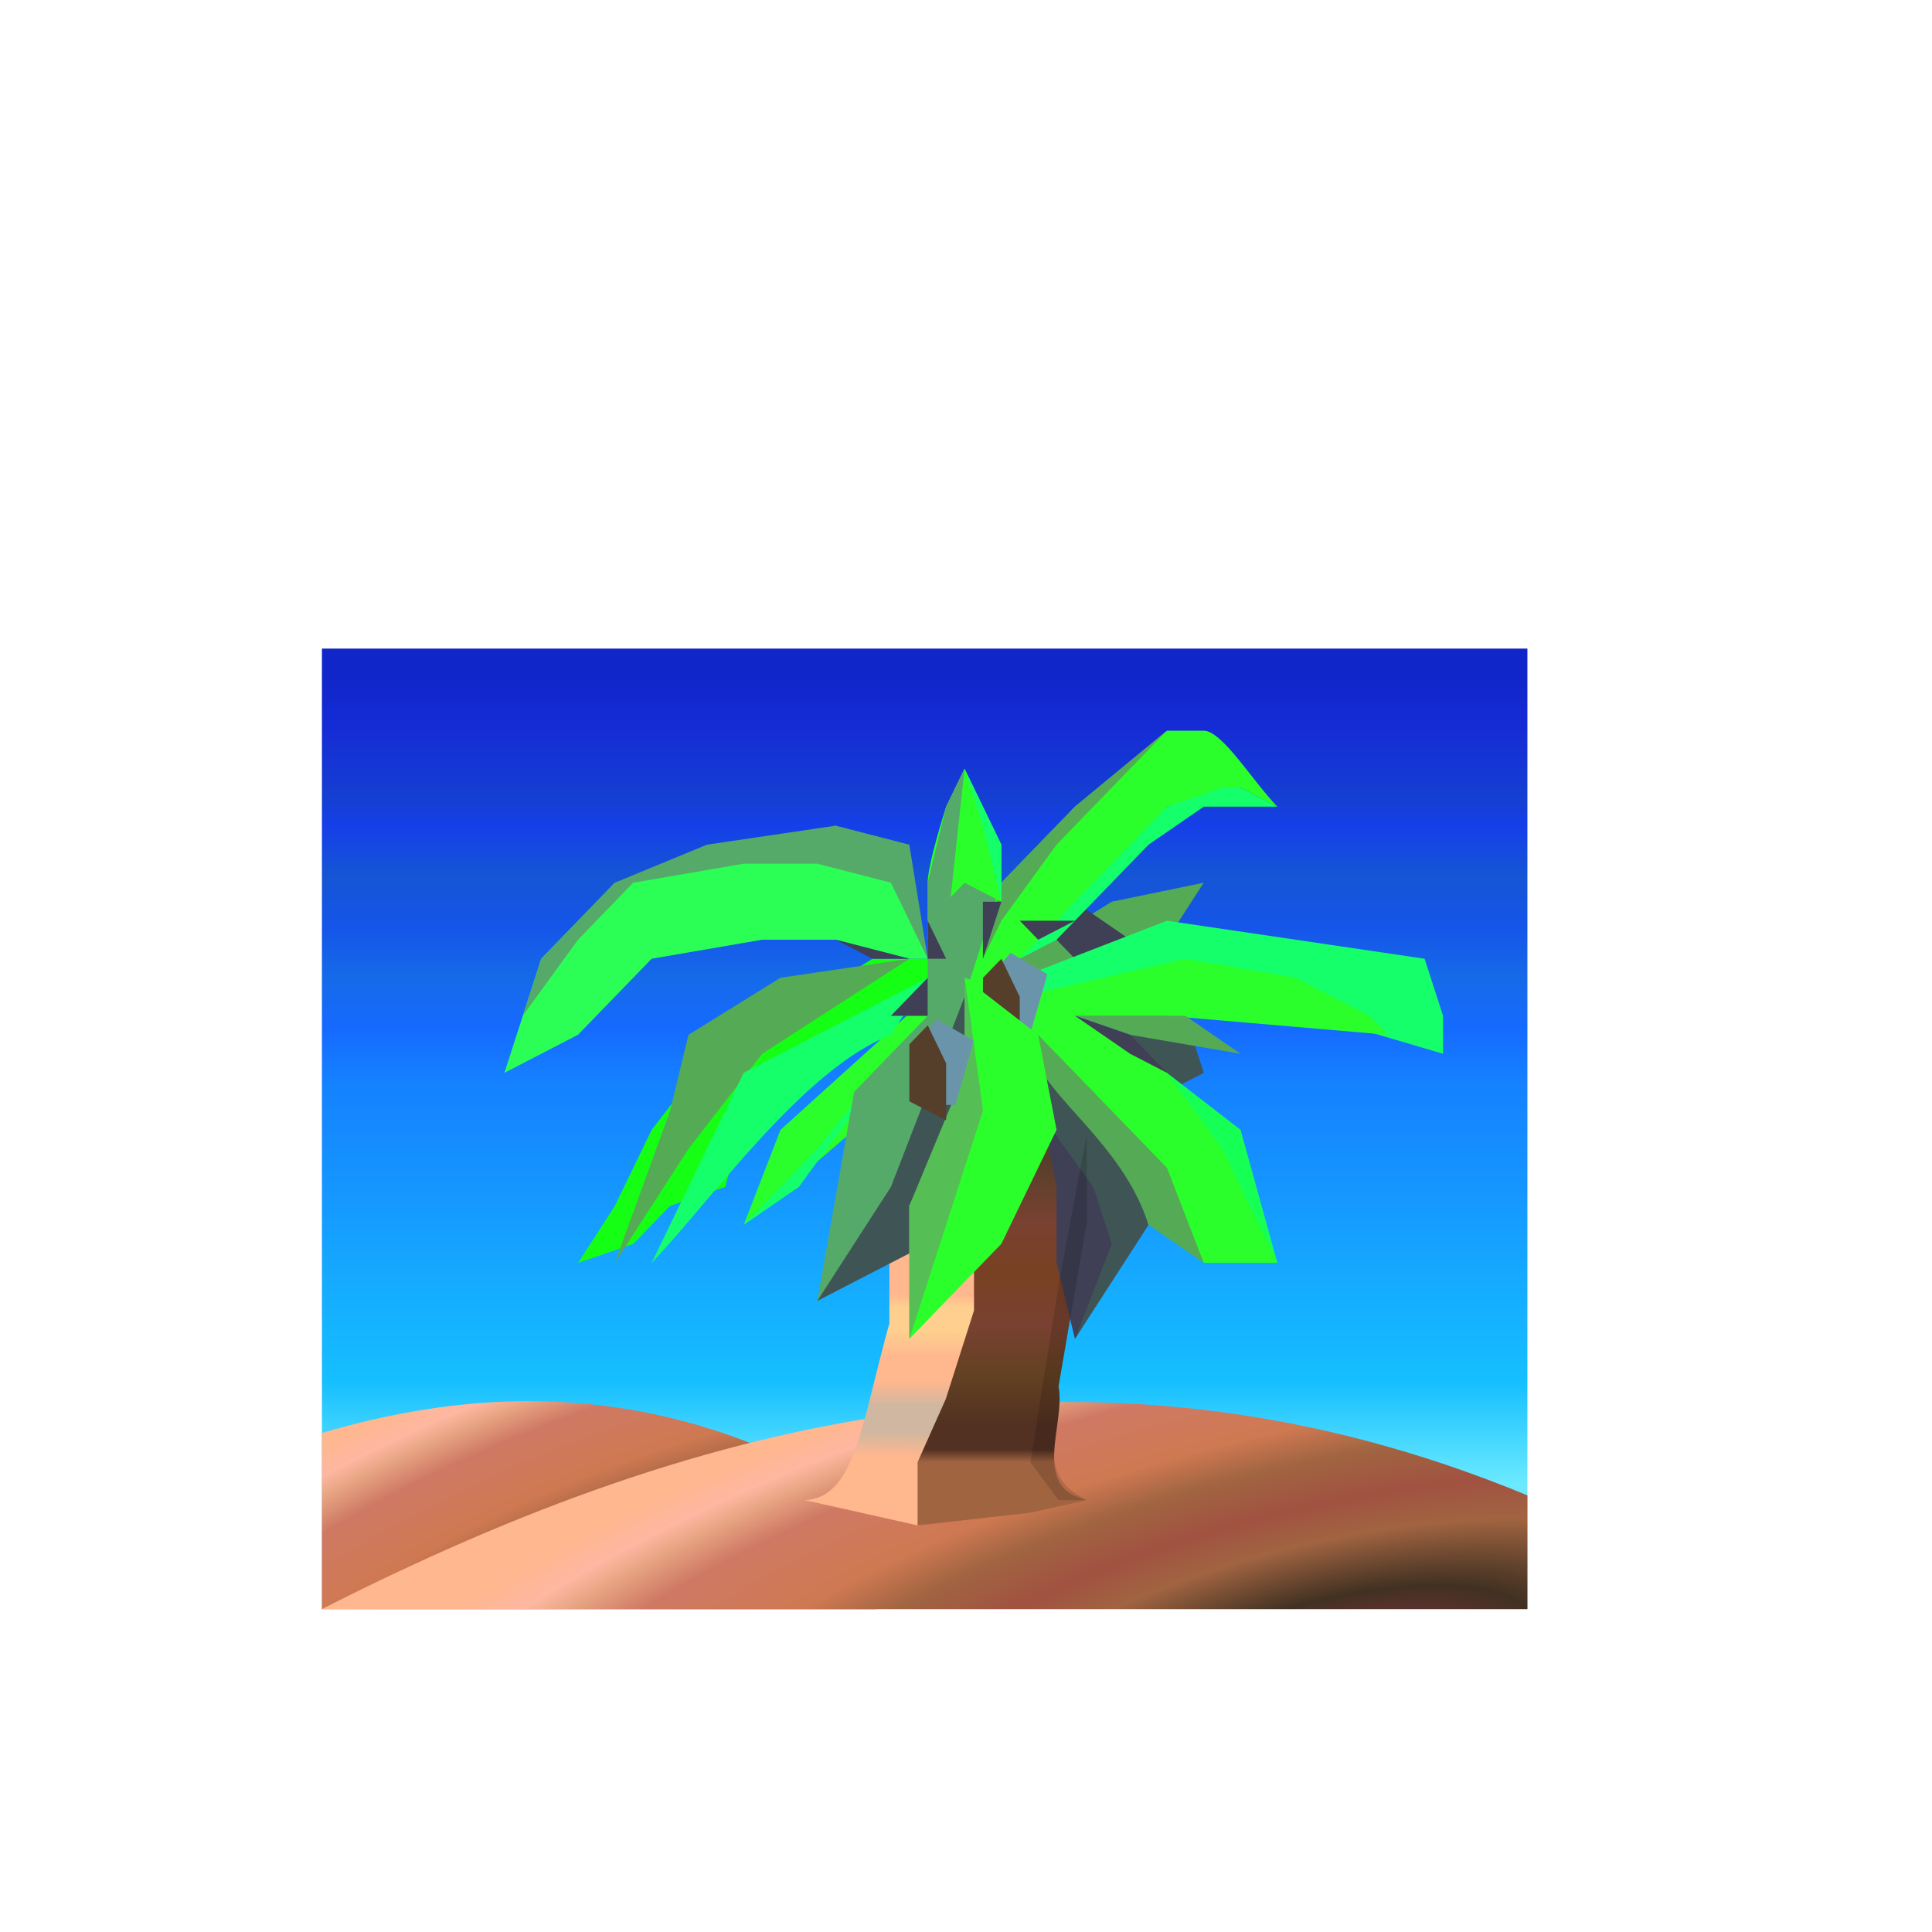 <?xml version="1.0" encoding="UTF-8" standalone="no"?>
<!-- Created with Inkscape (http://www.inkscape.org/) -->

<svg
   width="24"
   height="24"
   viewBox="0 0 24 24"
   version="1.1"
   id="svg5"
   inkscape:version="1.2.2 (b0a8486541, 2022-12-01)"
   sodipodi:docname="file-image-raster.svg"
   xml:space="preserve"
   xmlns:inkscape="http://www.inkscape.org/namespaces/inkscape"
   xmlns:sodipodi="http://sodipodi.sourceforge.net/DTD/sodipodi-0.dtd"
   xmlns:xlink="http://www.w3.org/1999/xlink"
   xmlns="http://www.w3.org/2000/svg"
   xmlns:svg="http://www.w3.org/2000/svg"><sodipodi:namedview
     id="namedview7"
     pagecolor="#ffffff"
     bordercolor="#000000"
     borderopacity="0.25"
     inkscape:showpageshadow="2"
     inkscape:pageopacity="0.0"
     inkscape:pagecheckerboard="false"
     inkscape:deskcolor="#d1d1d1"
     inkscape:document-units="px"
     showgrid="true"
     inkscape:zoom="16.391695"
     inkscape:cx="16.715782"
     inkscape:cy="7.747826"
     inkscape:window-width="1192"
     inkscape:window-height="568"
     inkscape:window-x="162"
     inkscape:window-y="172"
     inkscape:window-maximized="0"
     inkscape:current-layer="layer1"><inkscape:grid
       type="xygrid"
       id="grid9"
       originx="0"
       originy="0"
       empspacing="2"
       spacingx="0.5"
       spacingy="0.5" /></sodipodi:namedview><defs
     id="defs2"><linearGradient
       inkscape:collect="always"
       id="linearGradient32747"><stop
         style="stop-color:#643131;stop-opacity:1;"
         offset="0"
         id="stop32743" /><stop
         style="stop-color:#643131;stop-opacity:1;"
         offset="0.095"
         id="stop33244" /><stop
         style="stop-color:#413122;stop-opacity:1;"
         offset="0.171"
         id="stop33173" /><stop
         style="stop-color:#a16441;stop-opacity:1;"
         offset="0.325"
         id="stop33169" /><stop
         style="stop-color:#a15241;stop-opacity:1;"
         offset="0.422"
         id="stop33167" /><stop
         style="stop-color:#a16441;stop-opacity:1;"
         offset="0.54"
         id="stop33246" /><stop
         style="stop-color:#cf7952;stop-opacity:1;"
         offset="0.639"
         id="stop33455" /><stop
         style="stop-color:#cf7964;stop-opacity:1;"
         offset="0.802"
         id="stop34009" /><stop
         style="stop-color:#e7a482;stop-opacity:1;"
         offset="0.877"
         id="stop34080" /><stop
         style="stop-color:#feb7a1;stop-opacity:1;"
         offset="0.925"
         id="stop34427" /><stop
         style="stop-color:#feb78e;stop-opacity:1;"
         offset="0.995"
         id="stop32745" /></linearGradient><linearGradient
       inkscape:collect="always"
       id="linearGradient15970"><stop
         style="stop-color:#553f2b;stop-opacity:1;"
         offset="0"
         id="stop15966" /><stop
         style="stop-color:#794131;stop-opacity:1;"
         offset="0.192"
         id="stop16935" /><stop
         style="stop-color:#794122;stop-opacity:1;"
         offset="0.346"
         id="stop16937" /><stop
         style="stop-color:#794131;stop-opacity:1;"
         offset="0.5"
         id="stop16939" /><stop
         style="stop-color:#644122;stop-opacity:1;"
         offset="0.654"
         id="stop16941" /><stop
         style="stop-color:#523122;stop-opacity:1;"
         offset="0.808"
         id="stop17426" /><stop
         style="stop-color:#523122;stop-opacity:1;"
         offset="0.885"
         id="stop17499" /><stop
         style="stop-color:#a16441;stop-opacity:1;"
         offset="0.923"
         id="stop17428" /><stop
         style="stop-color:#a16441;stop-opacity:1;"
         offset="1"
         id="stop15968" /></linearGradient><linearGradient
       inkscape:collect="always"
       id="linearGradient14442"><stop
         style="stop-color:#55bf55;stop-opacity:1;"
         offset="0"
         id="stop14438" /><stop
         style="stop-color:#ffb78e;stop-opacity:1;"
         offset="0.281"
         id="stop15212" /><stop
         style="stop-color:#ffb78e;stop-opacity:1;"
         offset="0.514"
         id="stop14722" /><stop
         style="stop-color:#fecf8e;stop-opacity:1;"
         offset="0.543"
         id="stop14724" /><stop
         style="stop-color:#fecf8e;stop-opacity:1;"
         offset="0.6"
         id="stop14726" /><stop
         style="stop-color:#ffb78e;stop-opacity:1;"
         offset="0.657"
         id="stop14728" /><stop
         style="stop-color:#ffb78e;stop-opacity:1;"
         offset="0.714"
         id="stop14730" /><stop
         style="stop-color:#cfb7a1;stop-opacity:1;"
         offset="0.771"
         id="stop14732" /><stop
         style="stop-color:#cfb7a1;stop-opacity:1;"
         offset="0.829"
         id="stop14734" /><stop
         style="stop-color:#ffb78e;stop-opacity:1;"
         offset="0.886"
         id="stop15835" /><stop
         style="stop-color:#ffb78e;stop-opacity:1;"
         offset="1"
         id="stop14440" /></linearGradient><linearGradient
       inkscape:collect="always"
       id="linearGradient6560"><stop
         style="stop-color:#1026c9;stop-opacity:1;"
         offset="0"
         id="stop6556" /><stop
         style="stop-color:#152bd5;stop-opacity:1;"
         offset="0.062"
         id="stop8642" /><stop
         style="stop-color:#153fd3;stop-opacity:1;"
         offset="0.156"
         id="stop8638" /><stop
         style="stop-color:#153fe9;stop-opacity:1;"
         offset="0.188"
         id="stop8644" /><stop
         style="stop-color:#1555d5;stop-opacity:1;"
         offset="0.25"
         id="stop8636" /><stop
         style="stop-color:#1555e9;stop-opacity:1;"
         offset="0.312"
         id="stop12866" /><stop
         style="stop-color:#156ae9;stop-opacity:1;"
         offset="0.375"
         id="stop8646" /><stop
         style="stop-color:#156aff;stop-opacity:1;"
         offset="0.438"
         id="stop8640" /><stop
         style="stop-color:#1580ff;stop-opacity:1;"
         offset="0.5"
         id="stop8648" /><stop
         style="stop-color:#1594ff;stop-opacity:1;"
         offset="0.625"
         id="stop13420" /><stop
         style="stop-color:#15aaff;stop-opacity:1;"
         offset="0.75"
         id="stop13698" /><stop
         style="stop-color:#15bfff;stop-opacity:1;"
         offset="0.875"
         id="stop13838" /><stop
         style="stop-color:#6ae9ff;stop-opacity:1;"
         offset="1"
         id="stop7875" /></linearGradient><linearGradient
       inkscape:collect="always"
       xlink:href="#linearGradient6560"
       id="linearGradient6562"
       x1="-4.5"
       y1="20.5"
       x2="-4.5"
       y2="36.5"
       gradientUnits="userSpaceOnUse"
       gradientTransform="translate(25.5)" /><linearGradient
       inkscape:collect="always"
       xlink:href="#linearGradient14442"
       id="linearGradient14444"
       x1="18.75"
       y1="28.5"
       x2="18.625"
       y2="37.125"
       gradientUnits="userSpaceOnUse"
       gradientTransform="matrix(2.339,0,0,1,-20.329,-0.156)" /><linearGradient
       inkscape:collect="always"
       xlink:href="#linearGradient15970"
       id="linearGradient15972"
       x1="28.75"
       y1="30.25"
       x2="28.75"
       y2="36.75"
       gradientUnits="userSpaceOnUse"
       gradientTransform="matrix(2.339,0,0,1,-42.256,-0.156)" /><radialGradient
       inkscape:collect="always"
       xlink:href="#linearGradient32747"
       id="radialGradient33165"
       cx="24.951"
       cy="39.24"
       fx="24.951"
       fy="39.24"
       r="9.5"
       gradientTransform="matrix(-2.398,0.526,-0.26,-0.738,101.233,55.841)"
       gradientUnits="userSpaceOnUse" /><radialGradient
       inkscape:collect="always"
       xlink:href="#linearGradient32747"
       id="radialGradient33165-7"
       cx="24.951"
       cy="39.24"
       fx="24.951"
       fy="39.24"
       r="9.5"
       gradientTransform="matrix(-1.895,0.526,-0.205,-0.738,74.574,55.841)"
       gradientUnits="userSpaceOnUse" /></defs><g
     inkscape:label="Layer 1"
     inkscape:groupmode="layer"
     id="layer1"><g
       inkscape:label="Layer 1"
       id="layer1-6"
       transform="matrix(0.599,0,0,0.628,-1.991,-4.503)"
       style="stroke-width:1.63"><rect
         style="fill:url(#linearGradient6562);fill-opacity:1;stroke-width:1.63;stroke-linejoin:bevel"
         id="rect6168"
         width="25"
         height="19"
         x="10"
         y="20" /><path
         id="path32741-3"
         style="fill:url(#radialGradient33165-7);fill-opacity:1;stroke-width:1.63;stroke-linejoin:bevel"
         d="M 14.342,34.887 C 12.892,34.881 11.445,35.109 10,35.516 V 39 h 11.5 v -2 c -2.395,-1.472 -4.78,-2.104 -7.158,-2.113 z" /><path
         style="opacity:1;fill:url(#radialGradient33165);fill-opacity:1;stroke-width:1.63;stroke-linejoin:bevel"
         d="m 10,39 c 7.971,-3.871 16.139,-5.75 25,-2.25 V 39 Z"
         id="path32741"
         sodipodi:nodetypes="cccc" /><path
         style="fill:url(#linearGradient14444);fill-opacity:1;stroke-width:1.63;stroke-linejoin:bevel"
         d="m 20.015,36.844 c 1.047,-0.049 1.169,-1.5 1.754,-3.5 v -1 -0.5 l 0.292,-2.875 0.292,-1.125 2.339,-0.75 0.585,2.5 v 1.5 1.75 l -0.585,2.25 -0.292,1.875 -2.046,0.375 z"
         id="path14229"
         sodipodi:nodetypes="cccccccccccccc" /><path
         style="fill:url(#linearGradient15972);fill-opacity:1;stroke-width:1.63;stroke-linejoin:bevel"
         d="m 24.108,27.594 v 2.5 l -0.585,1.25 v 1.75 l -0.585,1.75 -0.585,1.25 v 1 0.25 l 2.339,-0.25 1.169,-0.25 c -1.169,-0.25 -0.433,-1.488 -0.585,-2.25 l 0.585,-3.25 v -1 -1.75 0.75 -2 z"
         id="path15964"
         sodipodi:nodetypes="ccccccccccccccccc" /><path
         style="fill:#55aa55;fill-opacity:1;stroke-width:1.63;stroke-linejoin:bevel"
         d="m 24.472,26.135 1.908,-1.128 1.908,-0.376 -0.763,1.128 -2.29,0.752 -1.145,-0.376"
         id="path25466"
         sodipodi:nodetypes="cccccc" /><path
         style="fill:#3f5555;fill-opacity:1;stroke-width:1.63;stroke-linejoin:bevel"
         d="m 26.762,27.64 1.145,-0.376 0.382,1.128 -0.763,0.376 z"
         id="path25945" /><path
         style="fill:#2bff2b;fill-opacity:1;stroke-width:1.63;stroke-linejoin:bevel"
         d="M 22.563,26.888 19.51,29.52 18.747,31.4 l 2.29,-1.88 1.527,-2.256 z"
         id="path26299" /><path
         style="fill:#15ff15;fill-opacity:1;stroke-width:1.63;stroke-linejoin:bevel"
         d="M 22.945,26.135 H 21.418 L 19.51,27.264 18.365,27.64 16.838,29.52 16.457,30.272 16.075,31.024 15.312,32.152 16.457,31.776 17.22,31.024 18.365,30.648 c 0.295,-1.336 2.354,-2.984 3.435,-3.384 h 0.382 0.382 z"
         id="path18355"
         sodipodi:nodetypes="ccccccccccccccc" /><path
         style="fill:#55aa55;fill-opacity:1;stroke-width:1.63;stroke-linejoin:bevel"
         d="M 19.51,26.511 17.602,27.64 17.22,29.144 l -1.145,3.008 1.527,-2.256 1.527,-1.88 3.053,-1.88 z"
         id="path18773"
         sodipodi:nodetypes="cccccccc" /><path
         style="fill:#15ff6a;fill-opacity:1;stroke-width:1.63;stroke-linejoin:bevel"
         d="m 18.747,31.4 1.527,-1.504 1.908,-2.256 -2.29,3.008 L 18.747,31.4"
         id="path26648" /><path
         style="fill:#55aa6a;fill-opacity:1;stroke-width:1.63;stroke-linejoin:bevel"
         d="M 22.945,26.888 21.037,28.768 20.273,32.904 22.563,31.4 23.327,26.888"
         id="path19996"
         sodipodi:nodetypes="ccccc" /><path
         style="fill:#55aa6a;fill-opacity:1;stroke-width:1.63;stroke-linejoin:bevel"
         d="m 22.563,27.264 v -1.692 l 0.382,-1.692 h 0.763 l 0.382,1.128 -0.382,2.256 z"
         id="path22891" /><path
         style="fill:#15ff6a;fill-opacity:1;stroke-width:1.63;stroke-linejoin:bevel"
         d="m 21.8,27.64 0.763,-1.128 -3.817,1.88 -1.908,3.76 C 18.103,30.885 19.973,28.327 21.8,27.64 Z"
         id="path18985"
         sodipodi:nodetypes="ccccc" /><path
         style="fill:#2bff55;fill-opacity:1;stroke-width:1.63;stroke-linejoin:bevel"
         d="m 13.785,28.392 0.763,-2.256 1.527,-1.504 4.58,-1.128 1.527,1.128 0.382,1.504 H 22.182 L 20.655,25.759 h -1.527 l -2.29,0.376 -1.527,1.504 z"
         id="path19450" /><path
         style="fill:#2bff2b;fill-opacity:1;stroke-width:1.63;stroke-linejoin:bevel"
         d="m 23.327,26.511 2.672,2.256 1.145,1.504 1.145,1.88 h 1.527 l -0.763,-1.88 -1.527,-1.88 -1.908,-1.128 -2.29,-0.752"
         id="path21962"
         sodipodi:nodetypes="ccccccccc" /><path
         style="fill:#3f5555;fill-opacity:1;stroke-width:1.63;stroke-linejoin:bevel"
         d="M 20.273,32.904 21.8,30.648 23.327,26.888 v 2.632 L 22.563,31.4 v 0.376 z"
         id="path20343"
         sodipodi:nodetypes="ccccccc" /><path
         style="fill:#55aa6a;fill-opacity:1;stroke-width:1.63;stroke-linejoin:bevel"
         d="m 21.8,24.631 -1.527,-0.376 h -1.527 l -2.29,0.376 -1.145,1.128 -1.145,1.504 0.382,-1.128 1.527,-1.504 1.908,-0.752 2.672,-0.376 1.527,0.376 0.382,2.256 z"
         id="path19655"
         sodipodi:nodetypes="ccccccccccccc" /><path
         style="fill:#3f3f55;fill-opacity:1;stroke-width:1.63;stroke-linejoin:bevel"
         d="m 24.853,28.768 0.382,1.88 v 1.504 l 0.382,1.504 1.145,-1.88 -0.763,-1.128 z"
         id="path26120"
         sodipodi:nodetypes="ccccccc" /><path
         style="fill:#3f5555;fill-opacity:1;stroke-width:1.63;stroke-linejoin:bevel"
         d="M 25.617,33.656 26.38,31.776 25.998,30.648 24.853,29.144 V 28.016 L 26.762,30.272 27.143,31.4 Z"
         id="path26122"
         sodipodi:nodetypes="cccccccc" /><path
         style="fill:#55aa55;fill-opacity:1;stroke-width:1.63;stroke-linejoin:bevel"
         d="m 23.327,26.511 c 0.382,0.376 1.908,2.256 1.908,2.256 0.684,0.771 1.527,1.504 1.908,2.632 l 1.145,0.752 -0.763,-1.88 -2.672,-2.632 -1.527,-1.128"
         id="path21964"
         sodipodi:nodetypes="ccccccc" /><path
         style="fill:#2bff2b;fill-opacity:1;stroke-width:1.63;stroke-linejoin:bevel"
         d="m 23.327,26.888 0.763,-2.256 1.527,-1.504 1.908,-1.504 h 0.763 c 0.382,0 1.018,1.003 1.527,1.504 l -0.763,-0.376 -1.527,0.376 -1.145,1.504 -1.908,1.504"
         id="path22392"
         sodipodi:nodetypes="cccccccccc" /><path
         style="fill:#3f3f55;fill-opacity:1;stroke-width:1.63;stroke-linejoin:bevel"
         d="m 25.235,25.759 0.382,-0.752 1.145,0.752 -0.763,0.752 z"
         id="path25639" /><path
         style="fill:#15ff6a;fill-opacity:1;stroke-width:1.63;stroke-linejoin:bevel"
         d="m 24.472,26.511 3.053,-1.128 5.343,0.752 0.382,1.128 v 0.752 l -2.672,-0.752 h -4.198 -1.527 z"
         id="path25188" /><path
         style="fill:#2bff2b;fill-opacity:1;stroke-width:1.63;stroke-linejoin:bevel"
         d="m 24.472,26.888 3.435,-0.752 2.29,0.376 1.527,0.752 0.382,0.376 -4.58,-0.376 h -2.672 z"
         id="path25255" /><path
         style="fill:#6a94aa;fill-opacity:1;stroke-width:1.63;stroke-linejoin:bevel"
         d="m 24.281,26.018 -0.382,0.423 v 1.269 h 0.763 l 0.382,-1.269 -0.763,-0.423"
         id="path20562-3" /><path
         style="fill:#553f2b;fill-opacity:1;stroke-width:1.63;stroke-linejoin:bevel"
         d="m 24.472,26.888 v 1.128 l -0.763,-0.376 v -1.128 l 0.382,-0.376 z"
         id="path20748-6" /><path
         style="fill:#2bff2b;fill-opacity:1;stroke-width:1.63;stroke-linejoin:bevel"
         d="m 23.327,26.511 0.382,2.632 -1.145,1.128 -0.382,0.752 v 2.256 0.376 l 1.908,-1.88 1.145,-2.256 -0.382,-1.88 z"
         id="path19801"
         sodipodi:nodetypes="cccccccccc" /><path
         style="fill:#55bf55;fill-opacity:1;stroke-width:1.63;stroke-linejoin:bevel"
         d="m 23.327,26.511 v 1.88 l -1.145,2.632 v 1.128 1.504 l 1.527,-4.513 z"
         id="path19931" /><path
         style="fill:#6a94aa;fill-opacity:1;stroke-width:1.63;stroke-linejoin:bevel"
         d="m 22.754,27.334 -0.382,0.423 v 1.269 h 0.763 L 23.517,27.757 22.754,27.334"
         id="path20562" /><path
         style="fill:#553f2b;fill-opacity:1;stroke-width:1.63;stroke-linejoin:bevel"
         d="m 22.945,28.204 v 1.128 L 22.182,28.956 v -1.128 l 0.382,-0.376 z"
         id="path20748" /><path
         style="fill:#15ff55;fill-opacity:1;stroke-width:1.63;stroke-linejoin:bevel"
         d="m 29.815,32.152 c 0.048,0.095 -0.891,-1.755 -1.145,-2.256 l -1.145,-1.504 1.527,1.128 0.763,2.632"
         id="path22327"
         sodipodi:nodetypes="ccccc" /><path
         style="fill:#15ff6a;fill-opacity:1;stroke-width:1.63;stroke-linejoin:bevel"
         d="m 29.815,23.127 h -1.527 l -1.145,0.752 -0.763,0.752 -1.145,1.128 -0.763,0.376 0.763,-0.752 0.763,-0.752 1.145,-1.128 0.382,-0.376 1.145,-0.376 h 0.382 z"
         id="path22463"
         sodipodi:nodetypes="ccccccccccccc" /><path
         style="fill:#55aa55;fill-opacity:1;stroke-width:1.63;stroke-linejoin:bevel"
         d="m 23.708,26.135 0.382,-1.504 1.527,-1.504 1.908,-1.504 -2.29,2.256 -1.145,1.504 z"
         id="path22561" /><path
         style="fill:#2bff2b;fill-opacity:1;stroke-width:1.63;stroke-linejoin:bevel"
         d="m 22.563,24.631 c 0,-0.376 0.382,-1.504 0.382,-1.504 l 0.382,-0.752 0.763,1.504 v 1.128 l -0.763,-0.376 -0.763,0.752 v -1.128"
         id="path23514" /><path
         style="fill:#55aa6a;fill-opacity:1;stroke-width:1.63;stroke-linejoin:bevel"
         d="M 22.945,25.759 23.327,22.375 22.945,23.127 22.563,24.631 v 1.128 z"
         id="path23723" /><path
         style="fill:#15ff6a;fill-opacity:1;stroke-width:1.63;stroke-linejoin:bevel"
         d="m 23.327,22.375 0.382,1.128 0.382,1.504 V 23.879 L 23.327,22.375"
         id="path23932" /><path
         style="fill:#55aa55;fill-opacity:1;stroke-width:1.63;stroke-linejoin:bevel"
         d="m 25.617,27.264 h 2.29 l 1.145,0.752 -2.29,-0.376 z"
         id="path27553" /><path
         style="fill:#3f3f55;fill-opacity:1;stroke-width:1.63;stroke-linejoin:bevel"
         d="m 25.617,27.264 1.145,0.752 0.763,0.376 -0.763,-0.752 z"
         id="path27969" /><path
         style="fill:#3f3f55;fill-opacity:1;stroke-width:1.63;stroke-linejoin:bevel"
         d="M 22.182,26.135 20.655,25.759 l 0.763,0.376 h 0.763"
         id="path29972" /><path
         style="fill:#3f3f55;fill-opacity:1;stroke-width:1.63;stroke-linejoin:bevel"
         d="M 22.563,26.511 21.8,27.264 h 0.763 z"
         id="path29974" /><path
         style="fill:#3f3f55;fill-opacity:1;stroke-width:1.63;stroke-linejoin:bevel"
         d="m 22.563,26.135 c 0,-0.376 0,-0.752 0,-0.752 l 0.382,0.752 z"
         id="path29976" /><path
         style="fill:#3f3f55;fill-opacity:1;stroke-width:1.63;stroke-linejoin:bevel"
         d="m 25.617,25.383 h -1.145 l 0.382,0.376 z"
         id="path29978" /><path
         style="fill:#3f3f55;fill-opacity:1;stroke-width:1.63;stroke-linejoin:bevel"
         d="m 24.09,25.007 h -0.382 v 1.128 z"
         id="path29980" /><path
         style="opacity:0.137;fill:#000000;fill-opacity:1;stroke-width:1.63;stroke-linejoin:bevel"
         d="m 25.862,29.594 -0.585,3 -0.585,3.5 0.585,0.75 h 0.585 c -1.196,-0.552 -0.422,-1.494 -0.585,-2.25 l 0.585,-3.25 z"
         id="path30097"
         sodipodi:nodetypes="cccccccc" /></g></g></svg>
